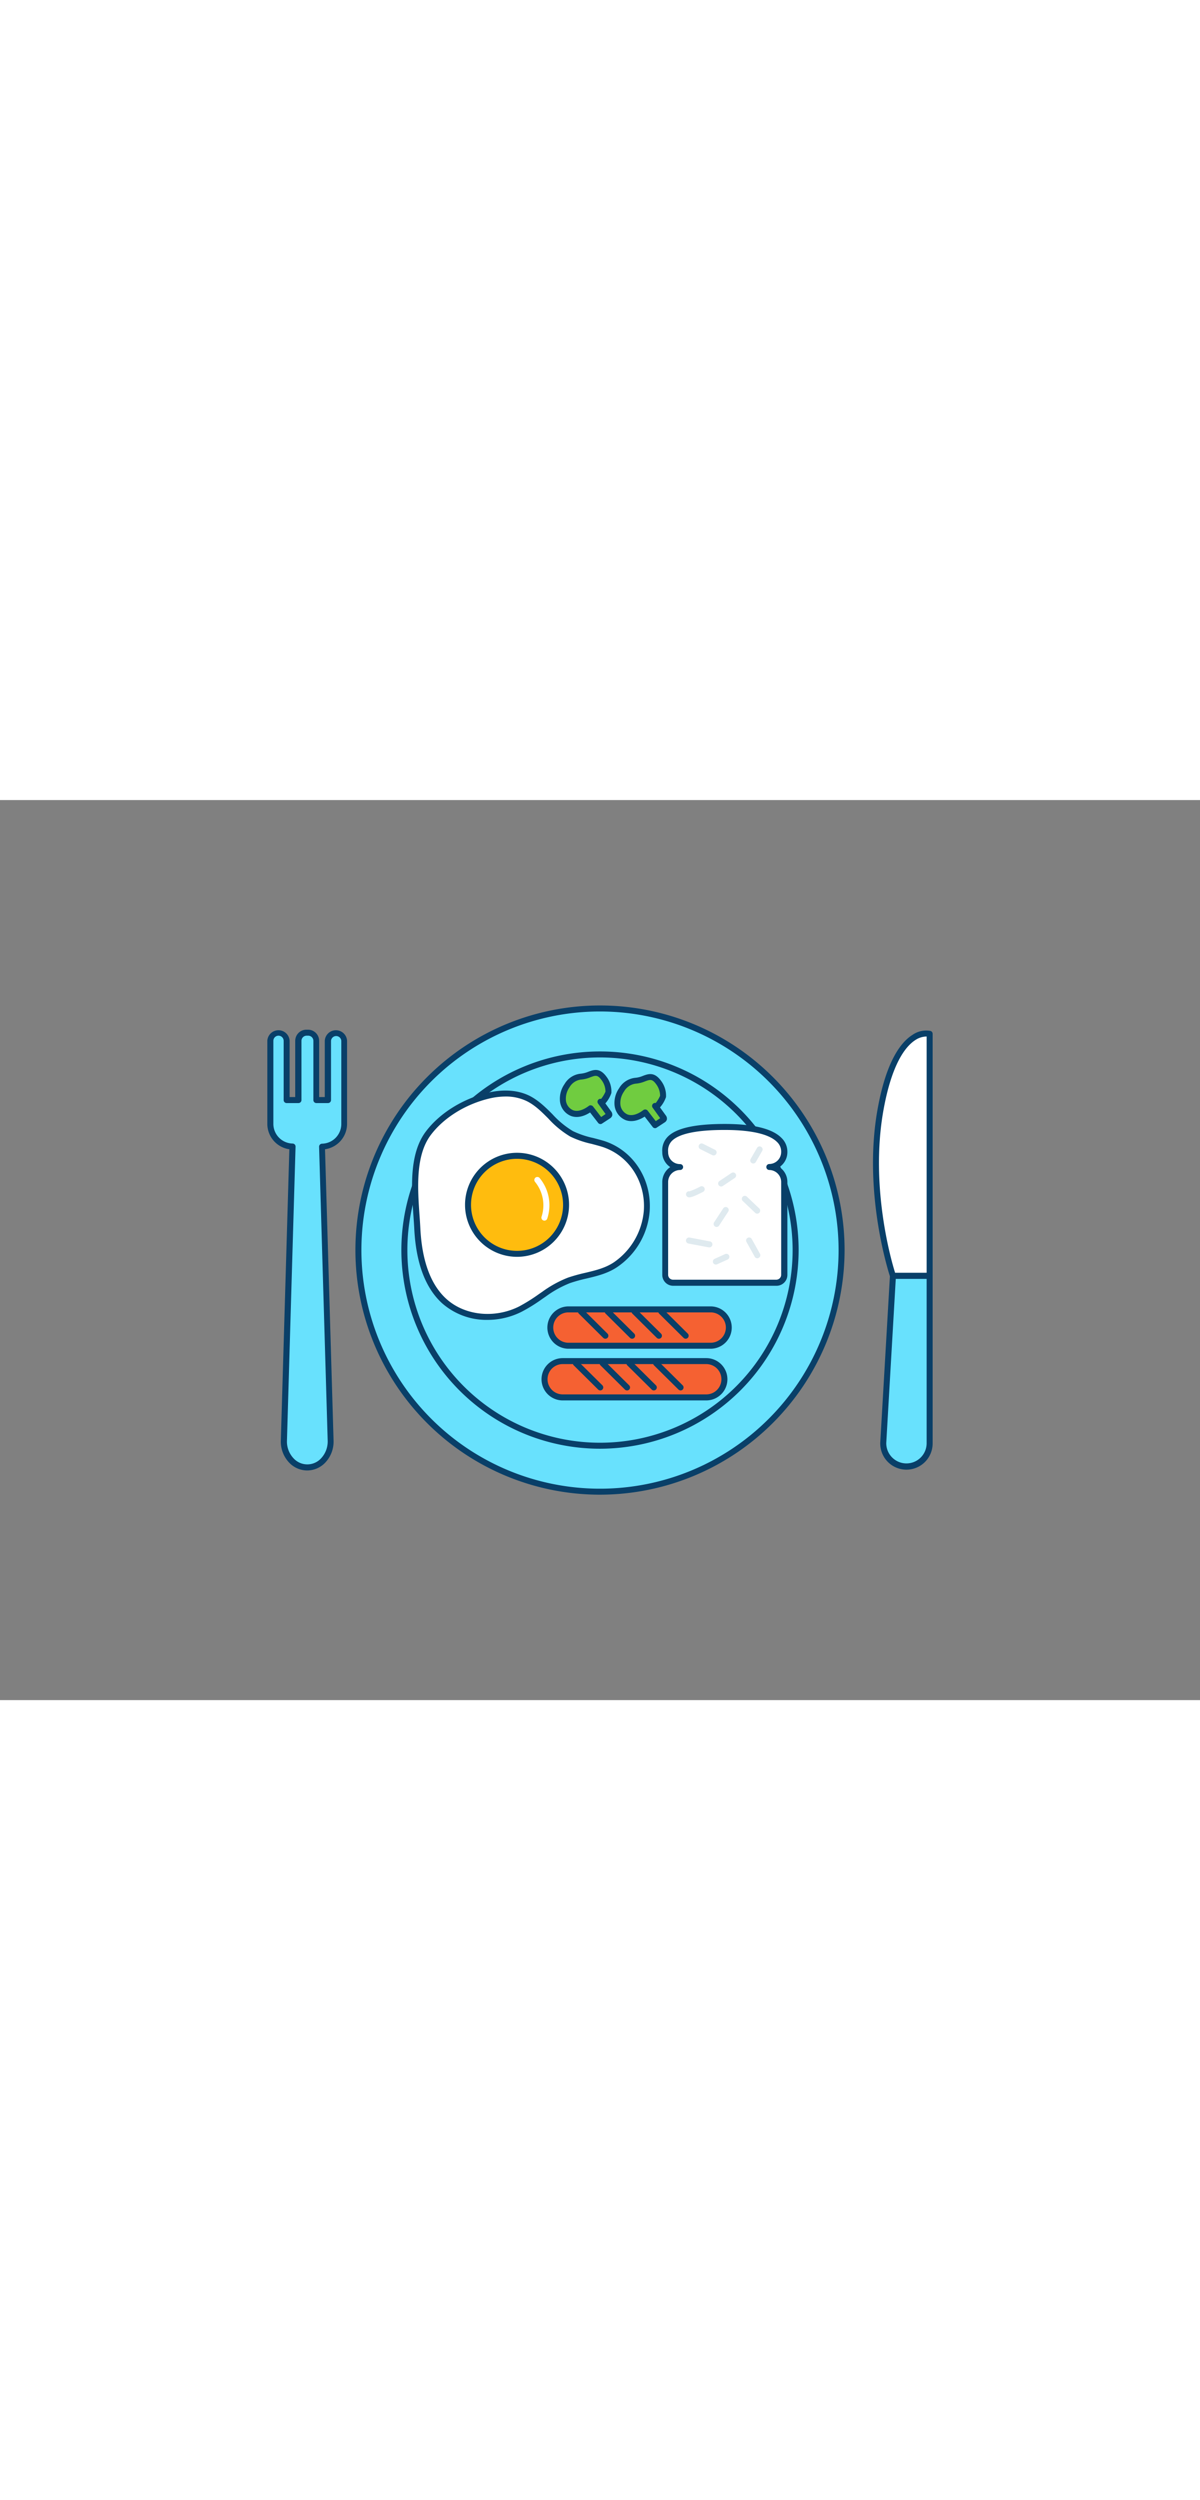 <svg id="_410_breakfast_outline" data-name="#410_breakfast_outline" xmlns="http://www.w3.org/2000/svg" viewBox="0 0 400 300" data-imageid="breakfast-outline" imageName="Breakfast" class="illustrations_image" style="width: 144px;"><rect x="0" y="0" width="400" height="300" fill="#808080" stroke="none"/><path d="M309.88,77.92s-11.3-3.2-16.4,25.45c-5,28.19,4.17,55.23,4.17,55.23h12.23Z" fill="#fff"/><path d="M309.88,159.6H297.65a1,1,0,0,1-.95-.68c-.09-.27-9.21-27.61-4.2-55.73,2.91-16.39,7.94-22.6,11.65-24.91a7.92,7.92,0,0,1,6-1.33,1,1,0,0,1,.73,1V158.6A1,1,0,0,1,309.88,159.6Zm-11.5-2h10.5V78.81A6.92,6.92,0,0,0,305.11,80c-3.33,2.14-7.88,8-10.65,23.51C290,128.71,297,153.25,298.38,157.6Z" fill="#093f68"/><path d="M302.15,222.19h0a7.73,7.73,0,0,1-7.73-8l3.23-55.63h12.23v55.86A7.73,7.73,0,0,1,302.15,222.19Z" fill="#68e1fd" class="target-color"/><path d="M302.15,223.19a8.73,8.73,0,0,1-8.73-9l3.23-55.66a1,1,0,0,1,1-.94h12.23a1,1,0,0,1,1,1v55.86A8.74,8.74,0,0,1,302.15,223.19Zm-3.56-63.59-3.17,54.69a6.73,6.73,0,1,0,13.46.17V159.6Z" fill="#093f68"/><path d="M112,77.54h0a2.72,2.72,0,0,0-2.72,2.71V100h-3.88V80.25a2.71,2.71,0,0,0-2.71-2.71h-.54a2.72,2.72,0,0,0-2.72,2.71V100H95.55V80.25a2.72,2.72,0,0,0-2.72-2.71h0a2.71,2.71,0,0,0-2.71,2.71v27.64a7.61,7.61,0,0,0,7.37,7.6l-2.87,98.06c-.12,4.88,3.4,8.91,7.79,8.91s7.91-4,7.79-8.91l-2.87-98.06a7.61,7.61,0,0,0,7.37-7.6V80.25A2.72,2.72,0,0,0,112,77.54Z" fill="#68e1fd" class="target-color"/><path d="M102.41,223.46a8.35,8.35,0,0,1-6-2.59,10.15,10.15,0,0,1-2.8-7.34l2.84-97.13a8.56,8.56,0,0,1-7.34-8.51V80.25a3.72,3.72,0,0,1,7.43,0V99h1.87V80.25a3.72,3.72,0,0,1,3.72-3.71h.54a3.72,3.72,0,0,1,3.71,3.71V99h1.88V80.25a3.72,3.72,0,0,1,7.43,0v27.64a8.57,8.57,0,0,1-7.35,8.51l2.85,97.12a10.2,10.2,0,0,1-2.8,7.35A8.36,8.36,0,0,1,102.41,223.46ZM92.83,78.54a1.72,1.72,0,0,0-1.71,1.71v27.64a6.57,6.57,0,0,0,6.4,6.6,1,1,0,0,1,1,1l-2.87,98.06a8.16,8.16,0,0,0,2.23,5.89,6.22,6.22,0,0,0,9.12,0,8.21,8.21,0,0,0,2.23-5.9l-2.87-98a1,1,0,0,1,1-1,6.57,6.57,0,0,0,6.41-6.6V80.25a1.72,1.72,0,0,0-3.43,0V100a1,1,0,0,1-1,1h-3.88a1,1,0,0,1-1-1V80.25a1.72,1.72,0,0,0-1.71-1.71h-.54a1.72,1.72,0,0,0-1.72,1.71V100a1,1,0,0,1-1,1H95.55a1,1,0,0,1-1-1V80.25A1.72,1.72,0,0,0,92.83,78.54Z" fill="#093f68"/><circle cx="200" cy="150" r="80.53" fill="#68e1fd" class="target-color"/><path d="M200,231.53A81.53,81.53,0,1,1,281.53,150,81.63,81.63,0,0,1,200,231.53Zm0-161.06A79.53,79.53,0,1,0,279.53,150,79.62,79.62,0,0,0,200,70.47Z" fill="#093f68"/><path d="M200,216.21A66.21,66.21,0,1,1,266.21,150,66.28,66.28,0,0,1,200,216.21Zm0-130.42A64.21,64.21,0,1,0,264.21,150,64.28,64.28,0,0,0,200,85.79Z" fill="#093f68"/><path d="M215.55,137.11c.78-9.88-5-19.4-14.52-22.49-3.51-1.13-7.26-1.63-10.52-3.36-5.54-3-8.91-9.05-14.55-11.81-4-2-8.67-2-13-1-7.69,1.8-15.47,6.23-20.25,12.62-6.23,8.32-4.12,22-3.63,31.76.42,8.52,2.39,18.15,9,24.14,6.79,6.18,17.39,6.7,25.39,2.68a70.89,70.89,0,0,0,7.92-5,36.92,36.92,0,0,1,8.28-4.56c5.16-1.84,10.86-2.09,15.52-5.22A24.07,24.07,0,0,0,215.55,137.11Z" fill="#fff"/><path d="M162.5,173.27a22.42,22.42,0,0,1-15.12-5.53c-5.59-5.09-8.72-13.45-9.29-24.83-.07-1.39-.18-2.86-.28-4.39-.65-9.18-1.45-20.6,4.11-28,4.62-6.17,12.4-11,20.83-13,3.55-.83,8.81-1.33,13.65,1,3,1.49,5.44,3.88,7.75,6.2a30,30,0,0,0,6.83,5.63,30.2,30.2,0,0,0,6.68,2.27c1.21.31,2.46.63,3.68,1,9.8,3.16,16,12.83,15.21,23.52h0a24.86,24.86,0,0,1-10.82,18.52c-3.16,2.13-6.75,3-10.23,3.82a52.43,52.43,0,0,0-5.52,1.53,36.49,36.49,0,0,0-8,4.43l-1.22.84a57.25,57.25,0,0,1-6.81,4.24A25.33,25.33,0,0,1,162.5,173.27Zm6-74.45a23.25,23.25,0,0,0-5.26.63c-8,1.87-15.34,6.44-19.68,12.24-5.11,6.83-4.34,17.84-3.72,26.69.11,1.54.21,3,.28,4.43.55,10.84,3.46,18.73,8.65,23.45,6.14,5.59,16.12,6.63,24.27,2.53a58,58,0,0,0,6.58-4.11l1.22-.84a38.31,38.31,0,0,1,8.51-4.67,57.53,57.53,0,0,1,5.73-1.59c3.45-.82,6.71-1.6,9.57-3.52a23.2,23.2,0,0,0,9.94-17c.77-9.76-4.91-18.58-13.82-21.46-1.16-.37-2.39-.68-3.57-1a31.57,31.57,0,0,1-7.12-2.44,32,32,0,0,1-7.3-6c-2.3-2.31-4.48-4.48-7.22-5.82A15.93,15.93,0,0,0,168.46,98.82Zm47.09,38.29h0Z" fill="#093f68"/><circle cx="172.36" cy="134.92" r="16.33" fill="#ffbc0e"/><path d="M172.36,152.25a17.34,17.34,0,1,1,17.33-17.33A17.35,17.35,0,0,1,172.36,152.25Zm0-32.67a15.34,15.34,0,1,0,15.33,15.34A15.36,15.36,0,0,0,172.36,119.58Z" fill="#093f68"/><path d="M181.47,140.19a1,1,0,0,1-.3-.05,1,1,0,0,1-.65-1.26,12.31,12.31,0,0,0-2.14-11.57,1,1,0,0,1,.06-1.42,1,1,0,0,1,1.41.06,14.2,14.2,0,0,1,2.57,13.54A1,1,0,0,1,181.47,140.19Z" fill="#fff"/><path d="M261.44,127.26v31a2.63,2.63,0,0,1-2.62,2.62H224.38a2.63,2.63,0,0,1-2.62-2.62v-31a5,5,0,0,1,5-5,5,5,0,0,1-5-4.94c0-2.54-.38-8.44,19.84-8.44s19.84,7.16,19.84,8.44a5,5,0,0,1-4.95,4.94A5,5,0,0,1,261.44,127.26Z" fill="#fff"/><path d="M258.82,161.9H224.38a3.63,3.63,0,0,1-3.62-3.62v-31a6,6,0,0,1,2.65-4.94,6.25,6.25,0,0,1-.9-.73,5.91,5.91,0,0,1-1.75-4.21v-.13a6.49,6.49,0,0,1,1.84-5.07c2.84-2.85,9.06-4.24,19-4.24,9.47,0,15.81,1.56,18.86,4.62a6.39,6.39,0,0,1,2,4.76,6,6,0,0,1-2.65,5,5.92,5.92,0,0,1,2.65,4.94v31A3.62,3.62,0,0,1,258.82,161.9Zm-31.11-39.59a1,1,0,0,1-1,1,4,4,0,0,0-4,3.94v31a1.63,1.63,0,0,0,1.62,1.62h34.44a1.63,1.63,0,0,0,1.62-1.62v-31a4,4,0,0,0-3.95-3.94,1,1,0,0,1,0-2,4,4,0,0,0,3.95-3.94,4.41,4.41,0,0,0-1.39-3.41c-1.83-1.84-6.35-4-17.45-4-9.25,0-15.17,1.23-17.58,3.65a4.57,4.57,0,0,0-1.26,3.65v.14a3.94,3.94,0,0,0,4,3.94A1,1,0,0,1,227.71,122.31Z" fill="#093f68"/><path d="M240.38,128.81a1,1,0,0,1-.56-1.83l4-2.68a1,1,0,0,1,1.39.28,1,1,0,0,1-.27,1.38l-4,2.68A1,1,0,0,1,240.38,128.81Z" fill="#dfeaef"/><path d="M252.41,137.87a1,1,0,0,1-.69-.28l-4.08-3.9a1,1,0,1,1,1.38-1.44l4.08,3.89a1,1,0,0,1,0,1.42A1,1,0,0,1,252.41,137.87Z" fill="#dfeaef"/><path d="M238.87,142.3a1,1,0,0,1-.55-.17,1,1,0,0,1-.29-1.38l3-4.59a1,1,0,1,1,1.67,1.09l-3,4.59A1,1,0,0,1,238.87,142.3Z" fill="#dfeaef"/><path d="M252.45,152.74a1,1,0,0,1-.87-.51l-2.75-4.93a1,1,0,1,1,1.75-1l2.74,4.92a1,1,0,0,1-.39,1.36A.94.94,0,0,1,252.45,152.74Z" fill="#dfeaef"/><path d="M236.38,149.08a.62.62,0,0,1-.19,0l-6.7-1.26a1,1,0,1,1,.37-2l6.7,1.27a1,1,0,0,1-.18,2Z" fill="#dfeaef"/><path d="M229.74,132.43a1,1,0,0,1-.62-.2,1,1,0,0,1,.73-1.82,24.56,24.56,0,0,0,3.59-1.59,1,1,0,0,1,.92,1.78C231.53,132.06,230.34,132.43,229.74,132.43Zm.49-1.86Z" fill="#dfeaef"/><path d="M237.88,118.46a1,1,0,0,1-.44-.1l-4-2a1,1,0,0,1,.88-1.8l4,2a1,1,0,0,1,.45,1.34A1,1,0,0,1,237.88,118.46Z" fill="#dfeaef"/><path d="M251.07,121.14a1,1,0,0,1-.49-.14,1,1,0,0,1-.37-1.36l2.11-3.66a1,1,0,1,1,1.73,1l-2.11,3.66A1,1,0,0,1,251.07,121.14Z" fill="#dfeaef"/><path d="M238.63,154.83a1,1,0,0,1-.42-1.91l3.5-1.59a1,1,0,1,1,.83,1.82l-3.5,1.59A1,1,0,0,1,238.63,154.83Z" fill="#dfeaef"/><rect x="207.13" y="145.84" width="12.11" height="59.97" rx="6.05" transform="translate(37.37 389.01) rotate(-90)" fill="#f56132"/><path d="M237.12,182.88H189.25a7.06,7.06,0,0,1,0-14.11h47.87a7.06,7.06,0,0,1,0,14.11Zm-47.87-12.11a5.06,5.06,0,0,0,0,10.11h47.87a5.06,5.06,0,0,0,0-10.11Z" fill="#093f68"/><path d="M201.78,179.55a1,1,0,0,1-.7-.29l-8.14-8.08a1,1,0,0,1,0-1.41,1,1,0,0,1,1.42,0l8.14,8.08a1,1,0,0,1,0,1.41A1,1,0,0,1,201.78,179.55Z" fill="#093f68"/><path d="M210.71,179.55a1,1,0,0,1-.71-.29l-8.14-8.08a1,1,0,0,1,1.41-1.42l8.14,8.08a1,1,0,0,1-.7,1.71Z" fill="#093f68"/><path d="M219.63,179.55a1,1,0,0,1-.7-.29l-8.14-8.08a1,1,0,0,1,0-1.41,1,1,0,0,1,1.42,0l8.14,8.08a1,1,0,0,1,0,1.41A1,1,0,0,1,219.63,179.55Z" fill="#093f68"/><path d="M228.56,179.55a1,1,0,0,1-.7-.29l-8.15-8.08a1,1,0,0,1,1.41-1.42l8.14,8.08a1,1,0,0,1-.7,1.71Z" fill="#093f68"/><rect x="205.44" y="163.07" width="12.11" height="59.97" rx="6.05" transform="translate(18.43 404.55) rotate(-90)" fill="#f56132"/><path d="M235.42,200.11H187.56a7.05,7.05,0,0,1,0-14.1h47.86a7.05,7.05,0,1,1,0,14.1ZM187.56,188a5.05,5.05,0,0,0,0,10.1h47.86a5.05,5.05,0,1,0,0-10.1Z" fill="#093f68"/><path d="M200.09,196.78a1,1,0,0,1-.71-.29l-8.14-8.07a1,1,0,0,1,1.41-1.42l8.14,8.07a1,1,0,0,1,0,1.42A1,1,0,0,1,200.09,196.78Z" fill="#093f68"/><path d="M209,196.78a1,1,0,0,1-.7-.29l-8.14-8.07a1,1,0,0,1,0-1.41,1,1,0,0,1,1.42,0l8.14,8.07a1,1,0,0,1-.71,1.71Z" fill="#093f68"/><path d="M217.94,196.78a.94.94,0,0,1-.7-.29l-8.15-8.07A1,1,0,0,1,210.5,187l8.14,8.07a1,1,0,0,1,0,1.42A1,1,0,0,1,217.94,196.78Z" fill="#093f68"/><path d="M226.86,196.78a1,1,0,0,1-.7-.29L218,188.42a1,1,0,0,1,0-1.41,1,1,0,0,1,1.42,0l8.14,8.07a1,1,0,0,1-.71,1.71Z" fill="#093f68"/><path d="M211.77,93.58a6.15,6.15,0,0,0-4.57,3,7.62,7.62,0,0,0-1.35,5.07,5,5,0,0,0,3.06,4.07c2.09.76,4.41-.27,6.19-1.61l3.27,4.23,2.49-1.63a.78.78,0,0,0,.39-.43.81.81,0,0,0-.21-.6L218.36,102c.67.93,2.58-2.76,2.63-3.12a7.26,7.26,0,0,0-1.5-4.75C216.87,90.55,215.15,93.42,211.77,93.58Z" fill="#70cc40"/><path d="M218.37,109.37a1,1,0,0,1-.79-.38l-2.69-3.48c-2.23,1.44-4.44,1.86-6.31,1.19a6,6,0,0,1-3.72-4.89,8.54,8.54,0,0,1,1.51-5.75,7.06,7.06,0,0,1,5.36-3.48,8.22,8.22,0,0,0,2.58-.65c1.78-.66,3.78-1.4,6,1.6A8.13,8.13,0,0,1,222,99a10.09,10.09,0,0,1-2,3.44l1.91,2.65a1.73,1.73,0,0,1,.38,1.41,1.7,1.7,0,0,1-.82,1l-2.5,1.64A1,1,0,0,1,218.37,109.37Zm-3.28-6.23a1,1,0,0,1,.8.39l2.7,3.5,1.47-1-2.51-3.49h0a1,1,0,0,1,.23-1.4,1,1,0,0,1,.8-.16,11.09,11.09,0,0,0,1.45-2.4,6.47,6.47,0,0,0-1.34-3.91c-1.31-1.78-2-1.52-3.68-.9a10.3,10.3,0,0,1-3.19.77h0A5.18,5.18,0,0,0,208,97.16a6.58,6.58,0,0,0-1.2,4.39,4,4,0,0,0,2.41,3.26c1.95.7,4.12-.62,5.24-1.47A1,1,0,0,1,215.09,103.14Zm4.08-1.73Zm-7.4-7.83h0Z" fill="#093f68"/><path d="M193.57,92.18a6.14,6.14,0,0,0-4.57,3,7.62,7.62,0,0,0-1.35,5.07,5,5,0,0,0,3.06,4.08c2.09.75,4.41-.27,6.19-1.62l3.27,4.24,2.49-1.64a.78.78,0,0,0,.39-.43.82.82,0,0,0-.21-.6l-2.68-3.71c.67.93,2.58-2.77,2.63-3.13a7.26,7.26,0,0,0-1.5-4.75C198.67,89.15,197,92,193.57,92.18Z" fill="#70cc40"/><path d="M200.17,108a1,1,0,0,1-.79-.39l-2.69-3.48c-2.23,1.44-4.44,1.86-6.31,1.19a5.94,5.94,0,0,1-3.72-4.89,8.55,8.55,0,0,1,1.51-5.75,7,7,0,0,1,5.35-3.47h0a8.79,8.79,0,0,0,2.59-.65c1.78-.66,3.78-1.41,6,1.59a8.13,8.13,0,0,1,1.68,5.5,10.11,10.11,0,0,1-2,3.45l1.91,2.65a1.75,1.75,0,0,1,.38,1.4,1.72,1.72,0,0,1-.82,1l-2.5,1.63A.89.89,0,0,1,200.17,108Zm-3.28-6.24a1,1,0,0,1,.8.39l2.7,3.5,1.47-1-2.51-3.49h0a1,1,0,0,1,.22-1.4,1,1,0,0,1,.81-.16,10.86,10.86,0,0,0,1.45-2.4,6.42,6.42,0,0,0-1.34-3.9c-1.31-1.79-2-1.53-3.68-.91a10,10,0,0,1-3.19.78h0a5.17,5.17,0,0,0-3.79,2.57,6.65,6.65,0,0,0-1.19,4.4,4,4,0,0,0,2.41,3.26c1.95.7,4.12-.62,5.24-1.47A1,1,0,0,1,196.89,101.73Zm-3.32-9.55h0Z" fill="#093f68"/></svg>